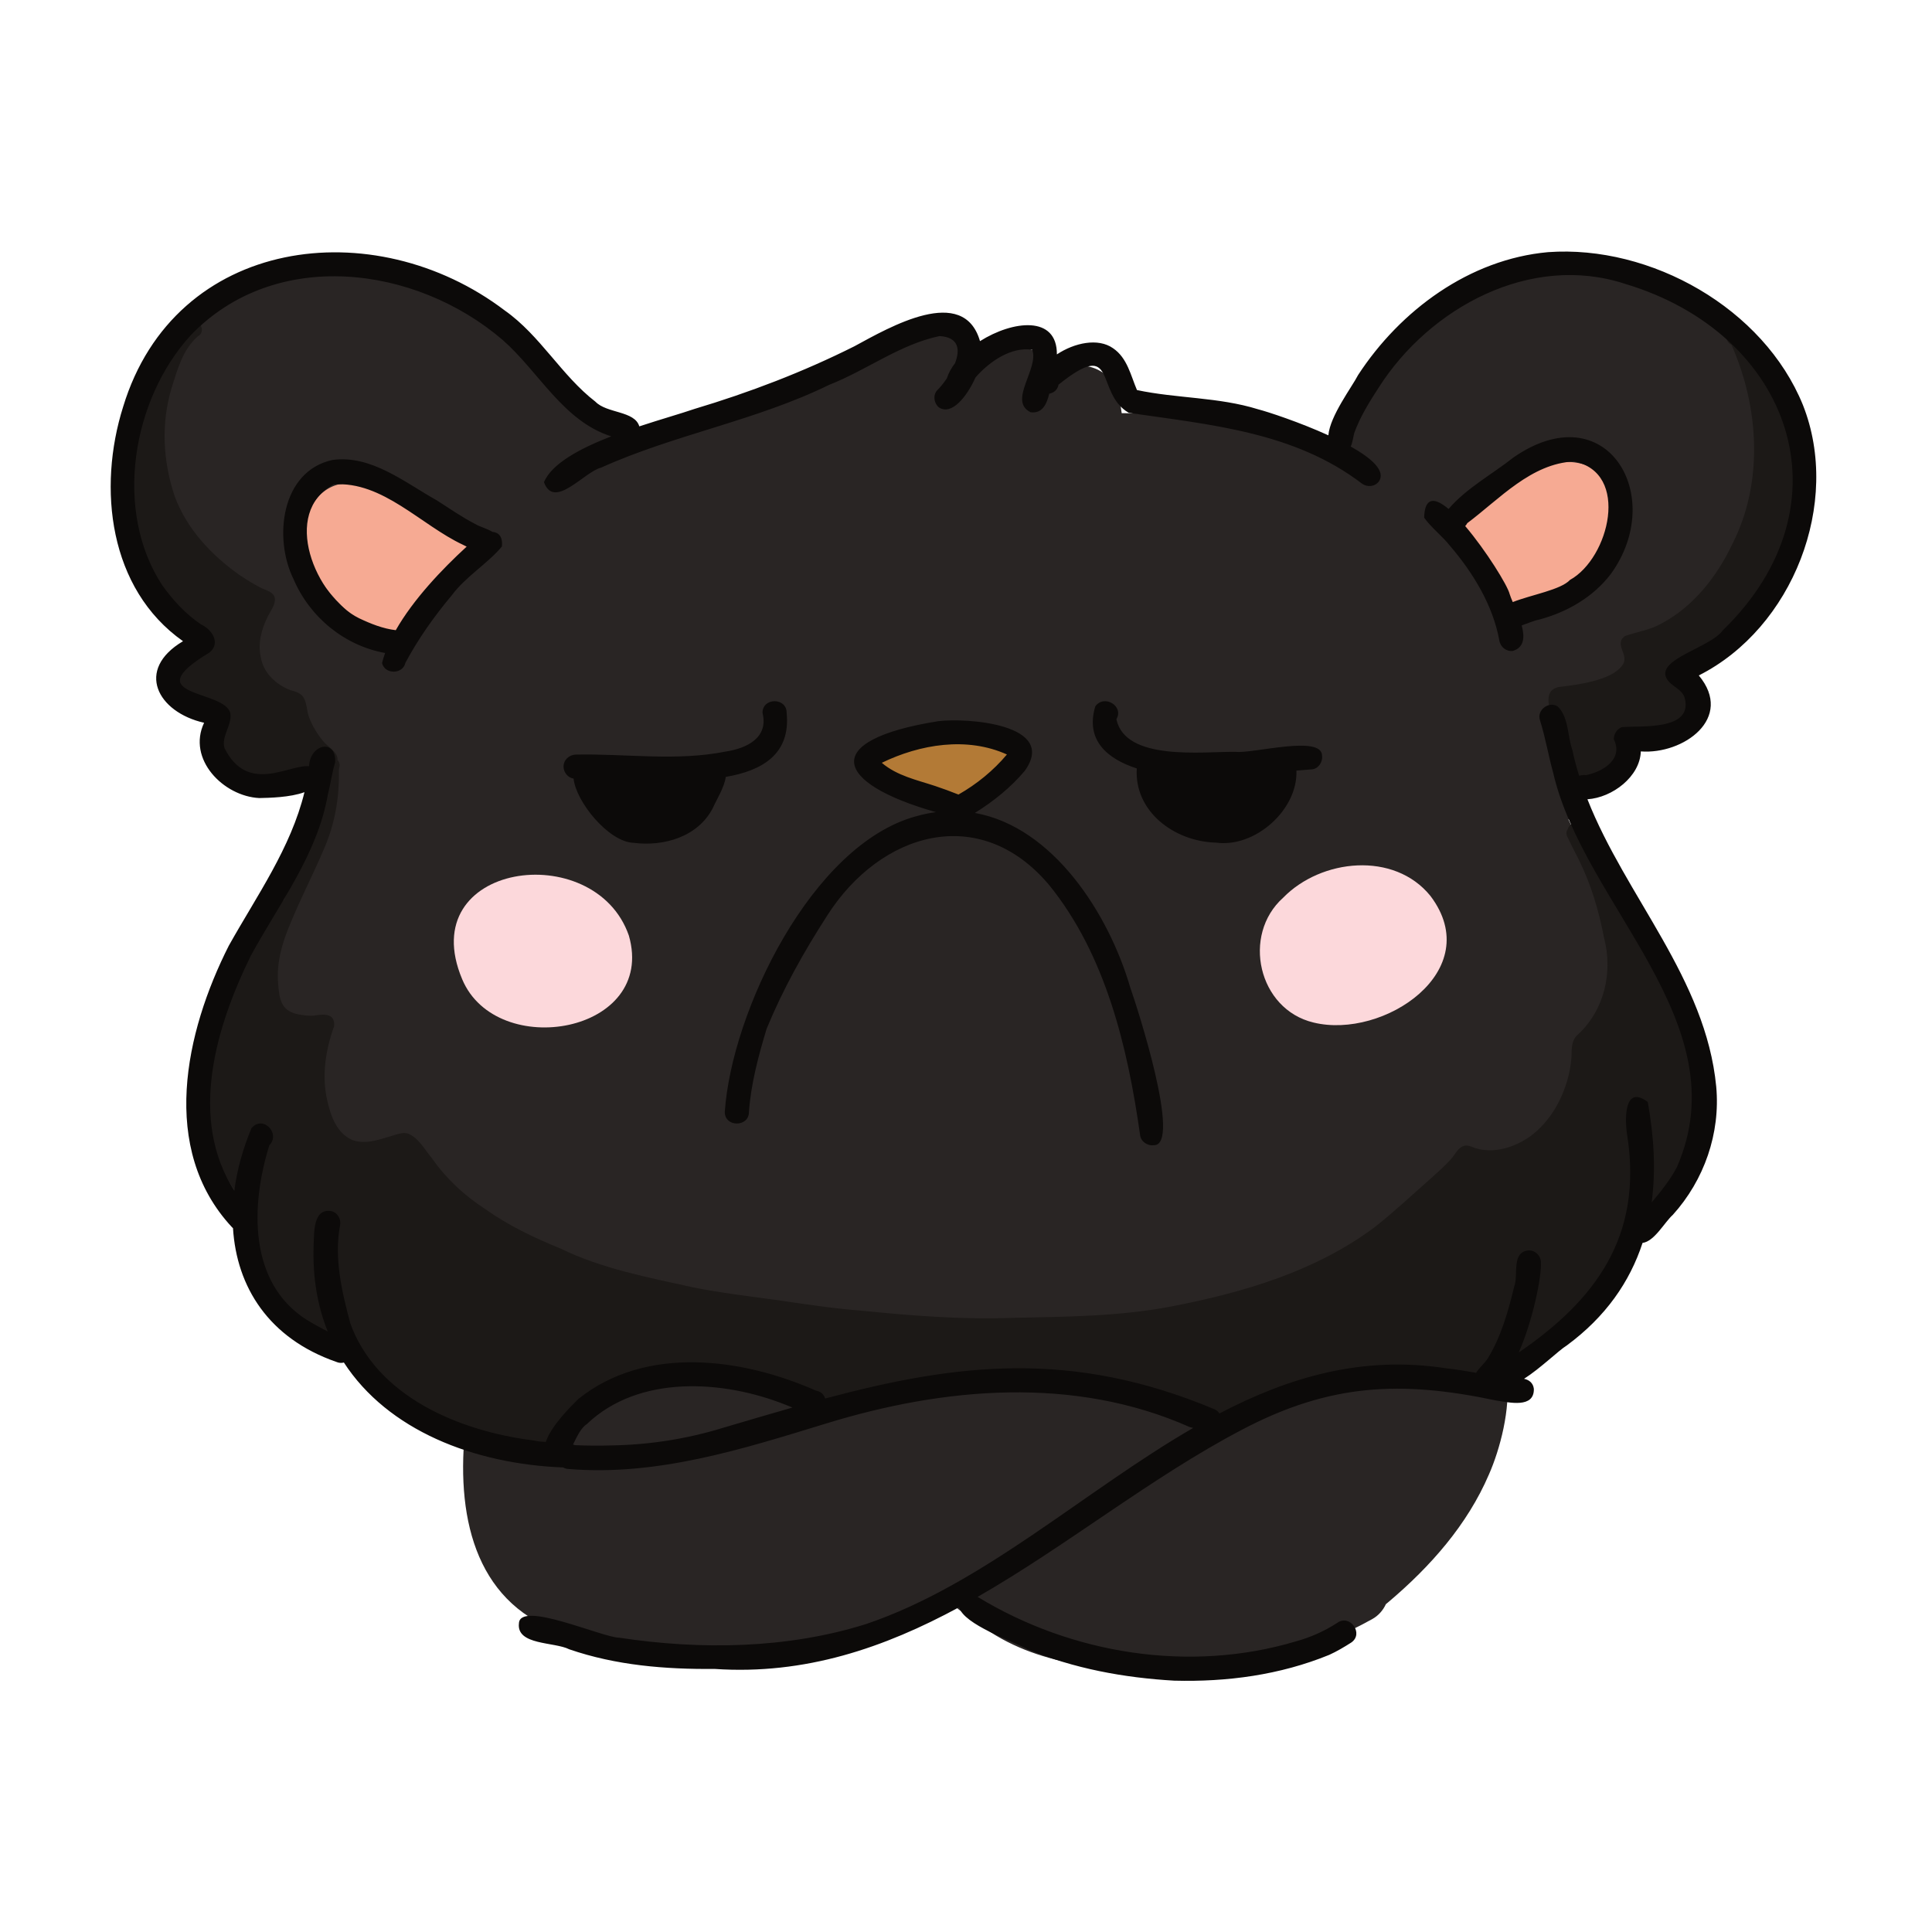 <svg width="384" height="384" viewBox="0 0 384 384" fill="none" xmlns="http://www.w3.org/2000/svg">
<path fill-rule="evenodd" clip-rule="evenodd" d="M354.656 93.255C358.3 99.327 352.928 110.625 349.311 115.917C346.088 123.803 339.466 128.953 333.22 134.328C334.409 135.27 335.255 136.652 335.512 138.571C336.192 144.974 330.546 146.432 325.466 147.034C323.886 147.474 322.673 148.578 321.302 149.348C321.071 150.026 320.728 150.671 320.27 151.257C319.323 152.486 317.973 153.36 316.477 153.738C314.696 155.655 312.08 157.644 312.163 160.483C312.155 161.384 312.009 162.195 311.757 162.916C315.457 170.751 319.776 178.259 325.408 184.915C326.868 186.852 327.151 188.88 326.67 190.663C330.8 198.694 336.386 206.248 338.32 215.106C339.748 221.804 333.596 240.004 325.413 242.2C324.106 245.711 322.416 249.096 320.366 252.309C315.331 260.125 307.773 266.083 301.063 272.131C300.575 272.682 300.033 273.17 299.459 273.586C300.328 279.978 298.094 288.154 295.953 293.024C291.646 303.078 284.295 311.362 276.021 318.371C275.837 318.525 275.646 318.681 275.452 318.842C274.888 320.071 273.961 321.137 272.717 321.822C271.294 322.613 269.851 323.36 268.385 324.071C268.302 324.111 268.219 324.151 268.136 324.192C268.06 324.229 267.982 324.265 267.906 324.297C257.203 329.402 245.451 332.324 233.561 332.163C220.2 332.054 205.895 331.251 194.79 322.955C192.775 321.278 189.965 319.902 188.388 317.782C186.97 318.449 185.552 319.109 184.129 319.754C168.194 327.101 150.464 329.944 133.008 329.791C129.048 330.39 126.175 329.221 124.465 327.337C120.558 326.849 115.524 326.901 112.519 324.763C95.013 319.3 90.683 302.63 92.391 284.741C92.252 284.696 92.109 284.64 91.97 284.585C81.936 280.698 72.728 275.203 65.911 266.791C62.4 263.777 57.081 263.49 54.509 259.21C49.517 251.446 46.346 242.595 44.266 233.645C41.987 228.007 39.886 222.185 40.534 215.994C41.531 200.075 50.308 186.097 56.383 171.69C58.788 166.394 62.337 160.987 61.818 154.947C52.431 157.574 41.667 154.179 42.561 142.78C37.99 142.384 33.439 139.153 34.197 134.086C34.449 129.905 39.242 128.996 40.362 125.329C34.497 120.538 29.006 114.685 26.1 107.598C23.929 103.244 24.951 98.592 25.16 94.051C24.881 89.794 26.233 83.778 29.006 80.32C29.732 76.942 30.391 73.492 32.386 70.603C37.247 64.067 44.78 59.615 52.431 57.101C59.425 52.396 68.845 53.618 76.665 55.315C86.314 58.063 96.005 62.168 103.727 68.659C107.568 72.721 110.534 77.585 114.836 81.229C118.151 84.669 122.535 86.115 126.457 87.392C128.353 85.629 131.348 84.956 134.151 85.034C143.366 82.269 152.315 78.65 161.598 76.058C171.008 73.96 187.094 56.464 193.264 71.097C198.367 67.918 207.937 67.201 209.136 74.907C213.652 70.449 221.517 72.966 222.467 79.282C222.673 80.229 222.829 81.173 222.945 82.12C228.687 82.11 234.425 82.72 240.018 84.075C247.587 85.533 255.364 86.294 262.534 89.296C263.567 89.847 264.748 90.263 265.982 90.636C267.214 87.54 268.919 84.543 269.758 82.423C274.168 73.938 279.663 65.553 287.186 59.521C310.334 41.811 358.011 62.032 354.656 93.255Z" fill="#292524"/>
<path fill-rule="evenodd" clip-rule="evenodd" d="M348.476 71.399C347.934 69.925 347.385 68.455 346.75 67.014C346.516 66.5 346.257 65.987 345.763 65.669C343.975 64.543 342.041 67.555 344.134 68.518C349.624 80.879 350.573 95.847 344.327 108.117C341.235 114.632 336.522 120.667 330.012 124.047C327.818 125.256 325.31 125.583 323 126.407C320.608 128.059 324.083 130.258 322.378 132.33C320.169 135.28 313.485 136.111 309.962 136.529C305.72 137.216 308.914 142.815 309.118 145.505C309.569 147.704 309.989 149.907 310.345 152.126C310.433 153.458 311.115 154.743 312.47 155.123C317.679 156.69 323.575 152.267 323.401 146.797C327.629 145.86 332.213 144.943 335.558 141.994C338.275 139.297 334.911 136.201 333.032 134.174C342.182 129.003 348.941 120.125 353.812 110.968C361.27 97.106 356.391 83.669 348.476 71.399ZM330.46 191.65C334.895 200.442 336.459 210.353 336.427 220.122C336.306 226.59 333.85 234.302 329.815 239.397C328.551 240.973 326.987 242.293 325.856 243.98C324.947 245.356 324.093 246.761 323.182 248.136C321.313 250.964 319.278 253.677 317.258 256.397C315.578 258.669 313.883 260.953 311.75 262.824C309.612 264.766 307.161 266.323 304.685 267.798C300.197 270.548 295.367 272.768 290.118 273.561C282.084 275.11 273.826 273.138 265.809 274.812C259.059 276.37 253.045 279.111 246.582 281.338C244.084 282.235 241.391 282.849 238.752 282.203C234.599 281.092 230.68 279.223 226.625 277.802C220.48 275.448 214.08 274.208 207.527 273.876C197.81 273.092 188.144 274.647 178.76 277.074C174.922 277.976 171.031 278.58 167.132 279.124C164.716 279.529 162.198 279.666 159.888 278.693C150.459 275.025 133.27 270.473 123.81 274.87C118.808 277.432 114.904 281.607 110.91 285.466C107.371 289.073 104.485 290.309 99.413 289C91.215 287.605 88.15 284.597 81.796 279.815C78.65 277.631 75.509 275.417 72.789 272.702C70.875 270.816 69.205 268.695 67.253 266.849C64.334 264.423 60.368 263.748 57.635 261.044C50.14 254.818 49.991 250.34 49.389 241.086C49.296 240.348 49.356 239.536 49.019 238.863C47.649 237.863 46.543 236.546 45.679 235.093C40.078 225.998 38.721 219.273 40.982 208.731C42.017 204.409 43.015 199.996 45.027 196.007C46.969 192.207 49.467 188.736 51.842 185.223C53.044 183.462 54.099 181.608 55.066 179.709C55.325 179.223 55.857 178.969 56.383 178.974C57.965 175.496 59.72 172.081 61.194 168.59C62.675 165.175 63.873 161.601 64.203 157.874C64.342 156.513 64.244 155.116 64.304 153.743C61.153 155.561 57.237 156.166 53.691 155.604C51.563 155.287 49.606 154.325 48.042 152.935C47.573 153.26 46.934 153.33 46.324 152.879C45.644 152.355 45.012 151.801 44.458 151.144C43.304 149.993 43.181 146.288 44.357 144.744C44.357 144.737 44.357 144.734 44.357 144.727C44.279 144.052 44.433 143.321 44.264 142.674C43.01 141.858 41.516 141.478 40.242 140.692C32.835 135.461 35.452 131.9 40.572 126.349C36.895 122.934 32.862 119.773 30.452 115.257C28.755 112.607 27.725 109.623 26.851 106.618C25.347 102.12 24.979 97.378 25.365 92.671C25.654 87.999 26.785 83.382 28.629 79.083C29.231 77.688 29.886 76.302 30.618 74.965C30.903 74.373 31.319 73.746 32.021 73.688C33.306 70.182 34.744 66.178 38.058 64.13C39.846 63.435 40.997 65.961 39.302 66.858C36.333 69.447 35.23 73.537 34.109 77.108C31.981 84.196 32.381 91.6 34.696 98.564C37.063 105.074 41.987 110.311 47.561 114.255C48.888 115.146 50.235 115.992 51.653 116.733C52.787 117.355 54.661 117.594 54.651 119.231C54.593 120.481 53.701 121.511 53.192 122.609C51.968 125.052 51.233 127.822 51.817 130.545C52.316 133.708 54.842 136.08 57.746 137.179C58.728 137.456 59.791 137.72 60.35 138.664C61.05 139.851 60.944 141.327 61.443 142.596C62.098 144.326 63.078 145.915 64.254 147.338C65.171 148.469 67.246 149.522 67.075 151.033C67.462 151.436 67.629 152.048 67.417 152.59C67.384 152.766 67.364 152.945 67.347 153.126C67.483 158.533 66.546 163.863 64.352 168.824C62.239 173.816 59.708 178.629 57.673 183.656C56.086 187.361 54.938 191.34 55.273 195.408C55.514 198.74 55.882 201.097 59.672 201.681C60.556 201.835 61.446 201.918 62.342 201.873C64.251 201.565 66.631 201.266 66.41 203.953C64.727 208.661 63.916 213.692 65.024 218.642C65.717 221.741 66.878 225.214 70.021 226.58C72.807 227.615 75.794 226.343 78.496 225.569C79.302 225.316 80.211 225.061 81.058 225.3C83.269 226.172 84.435 228.564 85.918 230.295C88.714 234.315 92.311 237.613 96.401 240.283C101.027 243.585 106.147 246.01 111.391 248.151C119.73 252.203 128.867 253.903 137.851 255.891C143.324 256.987 148.87 257.636 154.393 258.394C159.891 259.195 165.384 260.041 170.93 260.482C181.213 261.504 191.126 262.316 201.382 261.93C211.849 261.716 222.422 261.653 232.733 259.686C247.033 256.93 261.482 252.71 273.274 243.867C277.18 240.782 280.82 237.371 284.547 234.08C285.862 232.894 287.212 231.71 288.395 230.382C289.224 229.484 289.708 228.133 290.964 227.753C291.73 227.542 292.422 227.892 293.118 228.159C296.832 229.376 300.968 228.086 304.061 225.913C308.274 222.855 310.879 217.989 311.951 212.962C312.138 212.027 312.264 211.091 312.344 210.141C312.38 208.522 312.281 206.691 313.682 205.575C318.955 200.634 320.61 193.141 318.789 186.273C317.794 181.042 316.263 175.914 313.926 171.121C313.1 169.487 312.254 167.867 311.468 166.215C311.231 165.643 311.337 165.137 311.621 164.767C311.624 164.757 311.626 164.749 311.629 164.739C311.79 164.077 312.42 163.591 313.105 163.598C313.888 163.598 314.548 164.223 314.603 164.996C314.692 165.203 314.79 165.407 314.888 165.611C316.228 168.154 317.575 170.693 318.983 173.199C322.494 179.548 327.083 185.235 330.46 191.65Z" fill="#1C1917"/>
<path fill-rule="evenodd" clip-rule="evenodd" d="M193.804 146.472C199.113 147.066 204.684 148.408 198.312 153.634C196.03 155.599 193.544 157.321 190.945 158.833C190.059 159.331 188.976 160.155 188.069 159.215C187.759 158.906 187.606 158.488 187.621 158.072C184.447 158.08 171.142 155.828 174.078 150.803C175.33 149.506 177.204 149.038 178.823 148.348C183.619 146.577 188.734 145.671 193.804 146.472Z" fill="#B37A36"/>
<path fill-rule="evenodd" clip-rule="evenodd" d="M91.667 105.885C96.805 108.955 93.74 110.35 90.521 113.076C87.058 116.395 83.663 119.813 80.513 123.432C81.485 124.595 80.346 126.129 78.941 125.895C78.498 127.217 76.443 127.129 76.103 125.759C76.085 125.694 76.07 125.626 76.057 125.558C70.058 124.092 62.336 115.513 60.913 109.537C59.631 104.417 61.581 97.921 67.086 96.327C71.924 95.34 76.334 98.533 80.611 100.312C84.351 102.067 88.32 103.389 91.667 105.885Z" fill="#F6AA93"/>
<path fill-rule="evenodd" clip-rule="evenodd" d="M318.298 94.121C323.577 98.984 321.059 107.61 317.137 112.552C313.095 116.914 306.554 120.107 300.595 120.332C297.775 119.896 297.329 116.171 296.246 114.02C295.442 112.073 294.644 110.104 293.491 108.331C292.44 106.741 290.906 105.817 289.675 104.465C288.426 103.22 290.075 101.19 291.544 102.148C294.047 100.516 296.659 98.919 299.087 97.264C301.701 95.486 304.29 93.572 307.307 92.514C310.916 91.209 315.274 91.683 318.298 94.121Z" fill="#F6AA93"/>
<path fill-rule="evenodd" clip-rule="evenodd" d="M91.871 194.652C82.076 171.406 118.21 166.429 124.99 185.948C130.563 205.386 98.716 210.915 91.871 194.652Z" fill="#FCD8DB"/>
<path fill-rule="evenodd" clip-rule="evenodd" d="M261.063 203.234C250.085 200.613 246.745 185.841 255.046 178.419C262.582 170.69 277.107 169.161 284.31 178.074C295.527 192.903 274.976 206.66 261.063 203.234Z" fill="#FCD8DB"/>
<path fill-rule="evenodd" clip-rule="evenodd" d="M113.898 287.105C114.686 285.523 115.442 283.819 116.658 283.031C126.979 273.188 143.728 274.261 156.159 279.217C156.613 279.385 157.056 279.572 157.502 279.763C153.019 281.035 148.428 282.398 143.685 283.798C136.497 286.008 129.087 287.158 121.572 287.289C119.318 287.349 116.81 287.352 114.281 287.239C114.152 287.188 114.027 287.146 113.898 287.105ZM233.383 334.044C223.405 333.471 213.396 331.644 204.146 327.772C201.242 326.178 191.621 322.909 190.626 319.453C175.797 327.48 160.056 332.94 142.008 331.712C132.226 331.802 122.438 331.011 113.135 327.808C110.208 326.306 102.61 327.044 103.144 322.632C103.378 318.081 119.663 325.46 123.096 325.511C139.285 327.956 156.477 327.722 172.15 322.79C195.429 314.905 215.429 296.381 237.144 283.816C236.912 283.751 236.69 283.688 236.474 283.644C213.487 273.425 187.629 275.716 164.123 282.955C147.543 288.042 130.626 293.412 113.062 291.978C112.621 291.966 112.246 291.852 111.936 291.668C94.138 290.982 77.079 284.256 68.347 270.808C67.889 270.941 67.365 270.919 66.806 270.672C53.382 265.99 47.033 255.772 46.31 244.111C46.232 244.043 46.156 243.972 46.086 243.894C31.637 228.357 36.795 205.119 45.471 187.975C51.035 178.029 57.795 168.579 60.515 157.452C57.636 158.51 53.435 158.581 51.529 158.621C44.398 158.261 37.148 150.894 40.565 143.656C31.284 141.558 26.811 133.113 36.377 127.444C21.628 117.052 19.359 97.012 24.482 80.825C34.773 46.991 74.342 41.959 100.348 61.727C107.395 66.696 111.591 74.63 118.353 79.846C120.62 82.195 126.151 81.624 127.068 84.744C131.342 83.334 135.374 82.193 138.016 81.284C148.936 78.015 159.623 73.937 169.82 68.824C176.812 65.031 191.51 56.466 194.782 67.804C201.31 63.687 210.122 62.641 210.064 70.441C213.55 68.124 218.247 67.117 221.224 69.212C224.077 71.147 224.745 74.652 225.981 77.526C233.87 79.206 242.198 78.909 250.029 81.342C252.008 81.85 258.317 83.923 264.022 86.522C264.349 82.659 268.724 76.901 269.933 74.537C278.337 61.657 292.089 51.522 307.684 50.117C328.114 48.643 350.534 61.274 358.342 80.49C366.056 99.972 356.322 124.835 337.649 134.249C344.734 142.747 334.574 149.988 326.124 149.35C325.971 154.33 320.49 158.538 315.514 158.86C323.173 178.289 339.05 194.503 341.112 215.966C341.969 225.252 338.722 234.558 332.489 241.458C330.801 242.968 328.844 246.728 326.469 247.04C323.936 254.782 319.143 261.723 311.398 267.427C309.807 268.397 306.157 271.989 302.916 274.046C303.896 274.251 304.717 274.85 304.865 276.031C304.973 279.975 299.934 278.731 297.456 278.376C278.405 274.342 264.337 274.981 246.85 284.169C228.843 293.605 212.165 307.148 194.308 317.393C212.978 328.775 236.481 332.533 257.567 326.238C260.506 325.425 263.259 324.206 265.81 322.541C268.328 320.756 271.142 324.723 268.563 326.473C267.16 327.367 265.722 328.223 264.206 328.913C254.366 332.935 243.853 334.32 233.383 334.044ZM185.848 156.216C182.186 155.007 178.265 154.186 175.263 151.612C182.879 147.917 192.203 146.373 200.133 149.96C197.446 153.161 194.132 155.858 190.503 157.923C188.964 157.314 187.415 156.735 185.848 156.216ZM226.599 225.562C224.14 208.212 219.783 189.798 208.545 175.931C194.751 159.493 175.001 165.429 164.446 181.92C159.693 189.295 155.638 196.556 152.374 204.469C150.75 209.841 149.266 215.374 148.858 220.983C148.909 224.069 144.015 224.103 144.058 220.983C145.423 201.003 161.396 167.887 182.045 162.25C183.395 161.865 184.722 161.591 186.022 161.417C165.795 155.69 162.766 147.126 186.455 143.346C192.19 142.628 210.361 143.923 203.665 153.231C200.856 156.556 197.446 159.286 193.764 161.578C209.278 164.351 220.352 181.53 224.657 196.306C225.987 200.051 234.998 227.866 229.298 227.614C228.047 227.786 226.717 226.869 226.599 225.562ZM78.663 125.255C76.11 124.951 73.677 123.978 71.365 122.878C62.663 118.624 55.76 101.876 66.345 96.282C76.042 95.582 83.69 104.384 92.009 108.275C92.241 108.388 92.49 108.514 92.752 108.648C87.889 113.103 82.154 119.12 78.663 125.255ZM75.936 131.778C76.1 131.118 76.303 130.456 76.543 129.789C68.448 128.32 61.572 122.674 58.331 115.08C54.339 106.983 55.85 93.62 66.106 91.418C73.785 90.381 80.439 95.884 86.786 99.43C89.35 101.065 91.833 102.802 94.394 104.117C95.359 104.711 96.832 105.059 97.865 105.711C99.074 105.799 99.981 106.651 99.751 108.635C96.865 112.066 92.596 114.569 89.803 118.309C86.315 122.475 83.144 126.933 80.58 131.733C80.094 134.04 76.485 134.116 75.936 131.778ZM291.222 104.56C291.376 104.399 291.514 104.208 291.633 103.981C298.057 99.168 304.334 92.119 312.824 91.721C324.062 93.894 319.851 110.947 312.058 115.257C310.207 117.249 304.377 118.203 300.672 119.667C300.415 119.065 300.193 118.518 300.052 118.065C299.662 116.395 295.385 109.454 291.222 104.56ZM298.007 127.32C296.75 120.304 292.746 113.796 288.22 108.512C286.646 106.51 284.528 104.946 283.06 102.888C283.17 98.637 285.248 98.904 287.913 101.163C291.444 97.032 296.589 94.267 300.843 90.905C319.302 78.138 331.373 98.574 320.178 114.065C316.655 118.694 311.476 121.664 305.915 123.15C304.931 123.329 303.687 123.885 302.447 124.308C303.062 126.577 302.991 128.653 300.712 129.371C299.418 129.557 298.224 128.615 298.007 127.32ZM156.353 141.699C157.177 149.957 151.407 153.194 144.249 154.415C143.98 156.511 142.365 159.022 141.685 160.593C138.756 166.31 131.966 168.29 125.937 167.519C120.963 167.361 114.437 159.299 114.011 154.755C112.883 154.584 112.009 153.521 112.009 152.38C112.009 151.038 113.102 150.03 114.407 149.982C124.373 149.761 134.432 151.355 144.307 149.363C148.465 148.728 152.787 146.61 151.556 141.699C151.523 138.596 156.386 138.589 156.353 141.699ZM262.77 150.217C262.939 151.448 262.025 152.826 260.72 152.919C259.702 152.992 258.687 153.073 257.672 153.161C257.985 160.936 249.475 168.537 241.7 167.481C233.295 167.252 225.412 161.215 225.944 152.733C220.138 150.854 215.675 147.169 217.695 140.402C219.418 137.956 223.455 140.291 221.891 142.956C223.682 151.348 239 149.358 245.601 149.431C248.981 149.841 262.783 145.973 262.77 150.217ZM108.118 95.844C109.669 92.126 115.303 89.126 121.486 86.726C111.931 83.699 107.118 73.879 99.88 67.543C82.567 52.721 54.709 49.139 37.913 66.633C26.247 79.375 22.52 101.518 32.257 116.337C34.39 119.322 36.921 122.067 39.978 124.122C42.157 125.119 43.932 127.862 41.603 129.718C26.728 138.669 44.912 136.979 45.794 141.848C46.099 144.195 43.95 146.356 44.618 148.69C49.247 157.911 57.319 151.952 61.419 152.287C61.656 147.811 66.872 146.764 66.617 151.526C65.98 153.619 65.703 155.808 65.162 157.931C63.051 169.912 55.508 179.55 49.844 189.972C42.902 204.124 37.43 222.364 46.577 236.661C47.108 232.538 48.262 228.347 49.98 224.247C52.209 221.542 55.845 225.244 53.526 227.652C49.866 239.392 49.274 254.84 60.895 262.282C62.28 263.123 63.696 263.914 65.141 264.64C63.157 259.716 62.134 254.092 62.328 247.743C62.454 245.241 62.117 240.056 65.894 240.724C67.191 241.079 67.869 242.403 67.569 243.673C66.378 250.105 67.97 256.842 69.637 263.068C69.597 262.952 69.632 263.053 69.536 262.789C74.78 277.633 91.377 284.453 105.934 286.284C106.75 286.478 107.614 286.554 108.488 286.592C109.531 283.405 113.445 279.542 115.001 278.016C128.39 267.33 147.506 269.908 162.189 276.403C163.199 276.573 163.783 277.21 164.002 277.968C190.016 271.022 212.92 268.153 241.425 280.116C241.823 280.3 242.146 280.59 242.372 280.935C256.156 273.732 270.766 269.382 287.429 271.962C289.424 272.18 291.406 272.508 293.383 272.848C294.018 271.846 295.123 270.908 295.713 269.994C298.362 265.649 299.77 260.648 300.956 255.734C301.871 253.359 300.296 248.801 303.873 248.521C305.18 248.521 306.273 249.611 306.273 250.921C306.414 253.767 304.679 262.414 301.866 268.815C317.246 258.3 326.467 245.665 323.45 225.839C322.933 222.855 322.649 215.364 327.507 219.031C328.759 225.947 329.119 232.669 328.278 238.998C330.144 236.772 331.985 234.503 333.327 231.918C345.792 203.205 314.761 179.926 308.703 153.581C307.741 150.113 307.157 146.545 306.069 143.114C305.414 141.147 307.855 139.286 309.592 140.407C311.806 142.5 311.527 146.252 312.507 149.023C312.879 150.778 313.335 152.498 313.864 154.188C314.315 154.06 314.801 154.005 315.289 154.057C318.732 153.325 322.669 150.841 320.76 146.94C320.745 145.897 321.357 144.945 322.316 144.527C326.132 144.202 336.41 145.265 334.884 138.861C334.39 136.851 332.056 136.465 331.199 134.76C329.32 130.95 339.971 128.718 342.442 125.265C368.169 100.261 356.04 66.283 322.979 56.413C304.236 50.265 284.178 61.123 274.046 77.002C272.172 79.888 270.338 82.828 269.162 86.077C268.948 86.923 268.837 87.955 268.467 88.751C272.643 91.096 275.461 93.607 274.071 95.69C273.247 96.758 271.764 96.881 270.706 96.126C257.189 85.797 240.435 84.419 224.352 82.052C217.499 78.083 222.287 66.918 210.394 76.453C210.19 77.513 209.417 78.095 208.553 78.241C208.024 80.382 207.15 82.236 204.841 81.936C200.287 79.7 206.561 73.257 205.163 69.527C201.053 68.85 196.668 71.824 193.882 75.028C192.185 78.853 189.163 82.591 186.654 80.999C185.659 80.226 185.377 78.632 186.223 77.632C186.841 77.02 187.546 76.163 188.198 75.201C188.518 74.176 189.077 73.161 189.82 72.187C190.848 69.53 190.613 67.016 186.742 66.797C178.879 68.439 172.238 73.582 164.808 76.486C150.299 83.598 134.152 86.331 119.477 92.945C116.124 93.761 110.153 101.402 108.118 95.844Z" fill="#0C0A09"/>
</svg>
